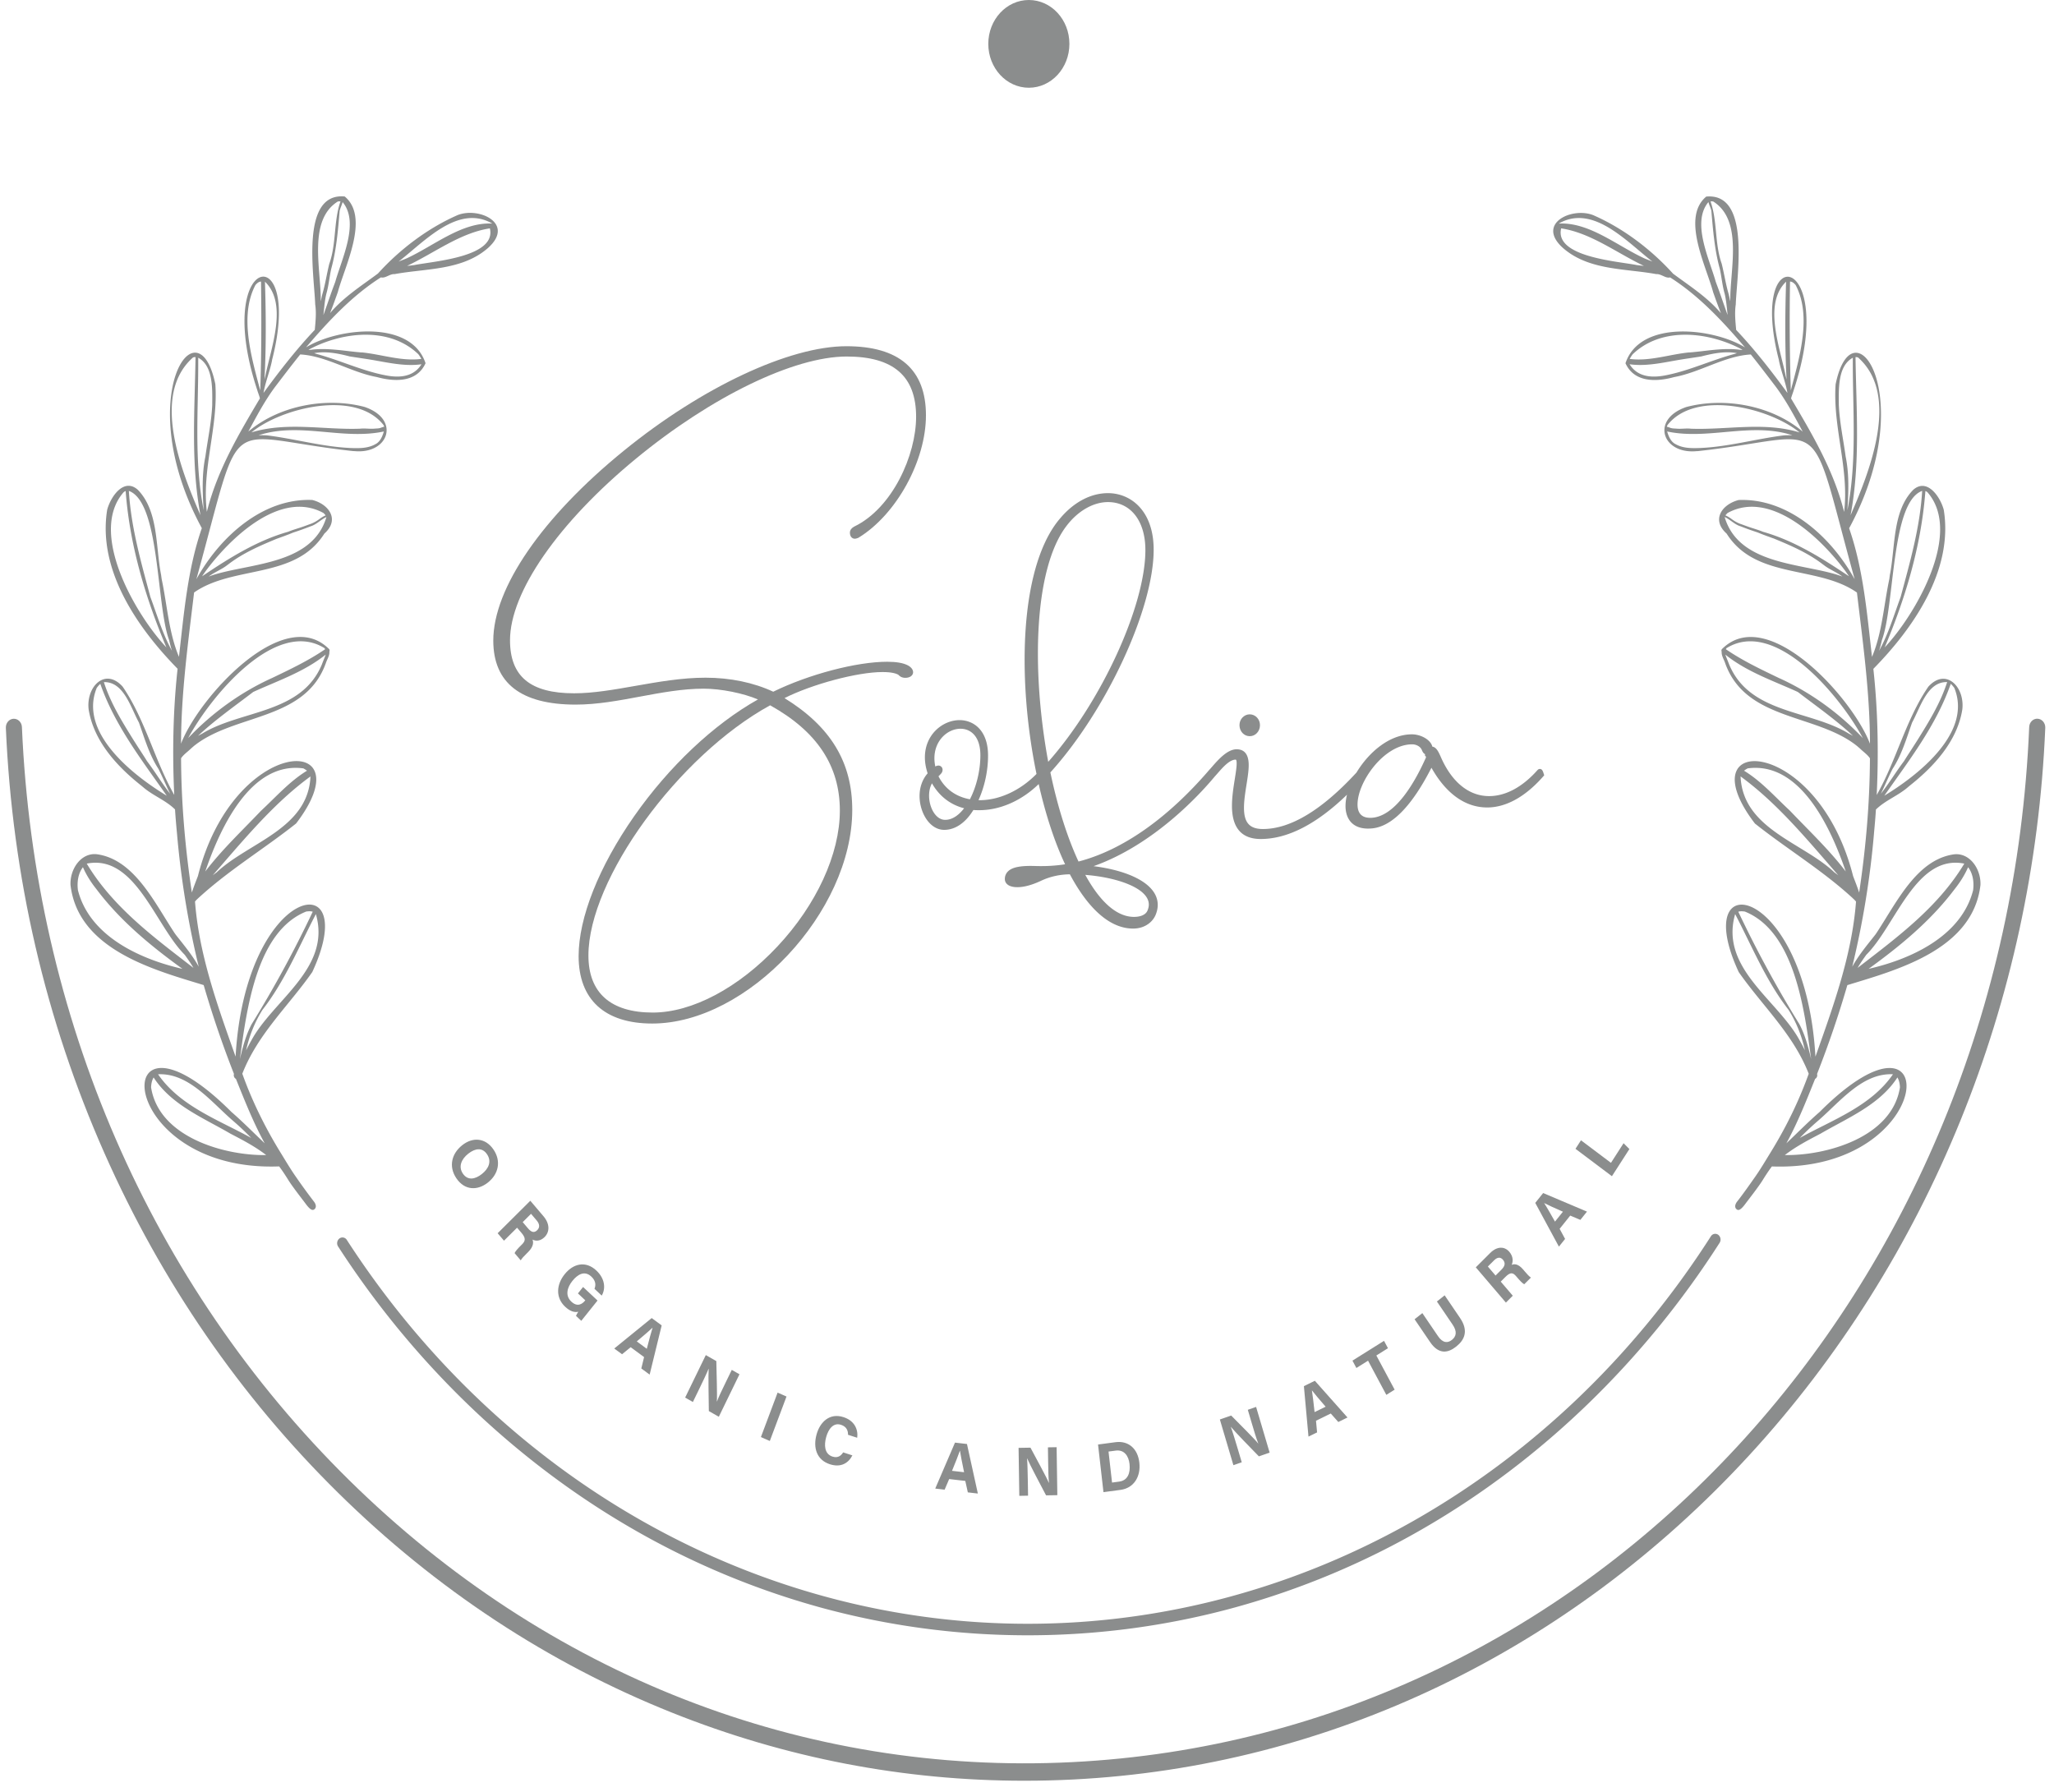 <svg width="141" height="123" fill="none" xmlns="http://www.w3.org/2000/svg"><g opacity=".999" fill="#3E4241" fill-opacity=".6"><path d="m115.034 30.494.006.003c-.004-.002-.007-.005-.011-.006l.005.003ZM131.258 49.602c0 .001 0 .001 0 0l.003-.01c0 .005-.002.007-.003.01ZM123.517 70.295l.002.004-.002-.004Z"/><path d="M107.265 16.997c1.774 1.58 4.282 1.422 6.439 1.82.334-.026.636.31.942.225 1.982 1.259 3.596 2.994 5.142 4.805-2.119-1.316-7.194-1.95-8.205 1.087.619 1.36 2.168 1.274 3.341.95 1.785-.325 3.474-1.454 5.263-1.552.593.738 1.166 1.495 1.741 2.248l-.032-.041c.716.958 1.283 2.028 1.854 3.09-2.127-1.809-5.377-2.382-7.992-1.69-2.475.851-1.648 3.255.707 3.029l-.011.001.029-.001.064-.001h-.016l.066-.003h-.026c9.142-1.002 7.449-3.115 10.745 8.797-1.652-2.977-4.611-5.576-7.959-5.439-1.116.28-1.914 1.335-.835 2.302l.006.007-.019-.027.028.039c-.002-.002-.005-.005-.006-.008 2.001 3.16 6.244 2.15 8.941 4.038.41 3.444.889 6.897.895 10.377-1.188-3.119-6.996-9.573-10.125-6.53-.067.04-.09.14-.056.212-.021.285.16.533.243.795a.04.04 0 0 1-.004-.01l.011.03-.001-.004c1.43 3.959 6.277 3.432 9.054 5.673l.197.17-.005-.004c.226.224.505.403.684.67-.013 3.087-.283 6.171-.74 9.217-.117-.36-.255-.71-.39-1.062.005.011.009.02.012.031l-.003-.01-.053-.138.018.047c-2.458-9.714-11.556-9.9-6.738-3.606 2.216 1.757 4.632 3.206 6.729 5.137l-.054-.045c.093.079.184.166.264.263-.276 3.668-1.571 7.22-2.786 10.645-.681-11.885-8.759-13.325-5.266-5.806 1.626 2.329 3.732 4.239 4.805 6.98a28.244 28.244 0 0 1-1.627 3.671 31.358 31.358 0 0 1-.991 1.73c-.348.565-.677 1.126-1.056 1.667-.38.541-.828 1.18-1.234 1.698-.196.25-.155.434-.06.523.102.094.244.14.592-.325.274-.366.937-1.212 1.206-1.648.195-.316.362-.572.603-.904.006-.007.034-.049.042-.049 11.377.42 11.948-12.338 3.353-3.82l-.02.02-.057.057.007-.008-.042.04.003-.002c-.004.002-.006.006-.009.008l.018-.018c-.78.681-1.51 1.42-2.263 2.135.772-1.41 1.368-2.92 1.972-4.42a.286.286 0 0 0 .134-.337 70.245 70.245 0 0 0 2.08-6.101c3.345-1.028 8.62-2.406 9.137-6.87.047-1.09-.721-2.22-1.8-2.11-2.588.35-3.968 3.341-5.35 5.421a.204.204 0 0 0-.004.007l.016-.022-.024.033.011-.016-.046.065.03-.04-.046.061.004-.004-.039.053c.003-.004.007-.008.009-.013-.551.698-1.127 1.384-1.563 2.176a60.985 60.985 0 0 0 1.497-9.186l-.008.077.02-.22-.003.03c.047-.499.09-.997.121-1.496.663-.648 1.534-.946 2.225-1.558.028-.023.057-.045.084-.07a.086.086 0 0 1-.01.008l.037-.03-.006.005c1.61-1.276 3.252-3.016 3.601-5.23.176-1.56-1.137-2.88-2.334-1.556-1.547 2.254-2.185 5.044-3.543 7.434.135-2.887.084-5.787-.23-8.659 2.674-2.723 5.516-6.72 4.832-10.919-.257-.946-1.175-2.218-2.118-1.35.002 0 .003-.002.005-.003-1.42 1.473-1.201 3.885-1.586 5.826l-.023.172.002-.016a1.459 1.459 0 0 1-.01.07l.002-.005-.01.068.001-.009-.004.022.002-.008c-.378 1.77-.484 3.668-1.187 5.332-.344-2.98-.585-5.995-1.569-8.83 4.866-8.997.262-15.666-.928-9.886-.206 2.953.942 5.802.583 8.764-.712-2.845-2.185-5.33-3.642-7.788.049-.204.138-.397.191-.6a.222.222 0 0 1-.007.024c3.097-9.358-3.191-10.541-1.026-2.09l-.003-.018c.005.021.008.044.012.067l-.005-.026.006.035.004.02v.002-.002l.001.006c.151.746.449 1.453.579 2.205-1.1-1.508-2.25-2.983-3.52-4.328-.049-.55-.115-1.154-.029-1.737l-.002.012.003-.025c.076-2.067 1.025-7.678-2.02-7.403l.016-.007-.048.02a.142.142 0 0 0 .02-.008c-1.715 1.442-.013 4.73.48 6.56l-.012-.032.095.264a.617.617 0 0 0-.021-.055l.049.132c-.007-.018-.013-.037-.021-.055.055.154.11.31.167.462a31.147 31.147 0 0 0 .274.723c-.939-1.108-2.151-1.87-3.286-2.715-1.511-1.672-3.423-3.111-5.442-3.999l.009.003c-1.441-.619-3.986.527-2.149 2.21Zm11.79 7.302c-1.533.412-2.995 1.102-4.549 1.43.001 0 .002 0 .003-.002l-.029.006h.006c-.941.207-2.027.227-2.621-.73 1.002.145 2.055-.06 3.05-.24l-.048.01c.636-.12 1.276-.203 1.915-.306-.001 0-.002 0-.003.002a.452.452 0 0 1 .039-.009l-.01.001c.8-.204 1.608-.369 2.426-.22l-.179.058Zm.411-.287c-1.178-.157-2.344.092-3.519.185l.046-.01c-1.366.127-2.744.631-4.118.45a2.29 2.29 0 0 1 .202-.319c2.014-1.939 5.285-1.533 7.544-.307a1.384 1.384 0 0 1-.155.001Zm3.31 5.863.009-.001c-.099.003-.197.004-.297.008-1.917.234-3.802.781-5.736.868h.025c-.584.02-1.206.043-1.74-.254a.07.07 0 0 0 .009.006l-.022-.013.004.002c-.325-.159-.483-.524-.583-.873 2.826.606 5.783-.664 8.594.26-.086-.002-.174-.006-.263-.003Zm-6.698-.447c-.312-.037-.625.02-.938 0l.04.004a9.92 9.92 0 0 0-.188-.016c.006.001.013.001.019.003-.13-.008-.261-.01-.384-.065l.01.004-.026-.01.007.004a1.096 1.096 0 0 0-.193-.058.582.582 0 0 1 .04-.113c1.902-2.448 6.997-1.196 9.07.503-2.446-.747-4.967-.165-7.457-.256Zm9.946 9.997c-2.588-.77-6.692-.724-7.634-3.937.391.177.695.53 1.114.646l-.017-.006c.385.154.775.292 1.168.42h-.002c.142.056.284.116.427.169l-.005-.002.132.049h-.001l.157.058-.023-.01.121.045-.002-.001.023.008-.004-.001c.1.037.202.075.304.11l.022.008-.01-.004a.886.886 0 0 1 .017.008c1.151.475 2.312.978 3.32 1.755-.002 0-.004-.003-.006-.004l.09.064-.027-.019c.401.316.879.484 1.283.793a10.05 10.05 0 0 0-.447-.149Zm-4.999-2.92h.003c-.332-.138-.677-.229-1.014-.348l.005.002a.143.143 0 0 0-.011-.003h.004l-.343-.123a.076.076 0 0 0 .019.006l-.221-.08.017.007-.069-.025c.005.002.012.003.017.006a2.532 2.532 0 0 1-.551-.31 2.023 2.023 0 0 0-.433-.258c.037-.062.089-.108.137-.161 2.909-1.61 6.344 1.62 8.104 3.996l.005.008-.001-.001.002.003.016.022-.009-.012.003.005.01.014-.004-.007.113.162-.001-.002.041.058a.03.03 0 0 0-.007-.01c.024.034.046.069.068.102-1.859-1.248-3.763-2.445-5.9-3.052Zm5.906 13.862c-2.657-1.644-6.827-1.34-8.236-4.771l.001.004c-.081-.224-.18-.44-.259-.666 1.492 1.195 3.284 1.792 4.977 2.565 1.274.976 2.607 1.907 3.788 3.011-.09-.049-.18-.097-.271-.143Zm-4.796-3.82.04.022c-1.265-.609-2.527-1.201-3.7-2.003.014-.024.025-.049.041-.072 3.351-2.096 7.801 3.285 9.361 6.171-1.638-1.732-3.628-3.16-5.742-4.117Zm3.787 13.333c-2.16-2.052-6.28-2.969-6.438-6.584 2.542 1.85 4.615 4.39 6.71 6.787-.09-.068-.18-.136-.272-.203Zm-3.043-4.225s.001 0 0 0l-.037-.035.026.024.011.01a2.004 2.004 0 0 1-.047-.042l.01.008a.068.068 0 0 1-.012-.012l.017.016-.047-.043a.058.058 0 0 0 .008.007c-1.004-.938-1.92-1.976-3.086-2.684.079-.063.163-.116.253-.161 3.585-.478 5.674 3.996 6.731 7.08-1.153-1.511-2.53-2.804-3.827-4.168Zm1.9 21.298c1.521-1.306 3.058-3.315 5.166-3.212-1.51 2.202-4.196 3.149-6.394 4.37a19.04 19.04 0 0 1 1.228-1.158Zm.193.866c1.835-1.073 4.055-1.964 5.278-3.86.121.198.166.447.175.68-.54 3.453-5.105 4.696-7.901 4.647.766-.59 1.603-1.026 2.448-1.467Zm-1.426-6.392c-1.504-2.793-5.506-4.958-4.434-8.681 1.162 2.226 2.137 4.626 3.689 6.6l-.018-.021c.523.83.906 1.794 1.118 2.775a11.63 11.63 0 0 0-.355-.673Zm-.027-1.129a78.394 78.394 0 0 1-4.19-7.714c.143-.049.295-.03.443-.014 3.411 1.364 4.087 6.67 4.557 10.13-.196-.827-.414-1.66-.81-2.401Zm11.929-9.193c-.821 3.223-4.396 4.769-7.174 5.399 2.113-1.53 4.195-3.23 5.826-5.368l-.016.022.099-.13-.005.007c.365-.459.687-.96.926-1.507.336.437.413 1.028.344 1.578Zm-7.333 4.435c2.028-2.024 3.404-6.923 6.727-6.259-1.803 3.012-4.669 5.105-7.323 7.158.18-.314.388-.608.596-.9Zm6.039-18.326c1.284 3.124-2.608 6.075-4.802 7.405 1.687-2.416 3.562-4.815 4.559-7.678.093.079.168.177.243.273Zm-4.234 5.563c.63-.967.949-2.082 1.338-3.175 0 .002-.002.002-.002.003l.013-.03-.007.018c.573-1.05 1.045-2.813 2.404-2.773-.463 1.446-1.252 2.718-2.035 3.977.006-.01.013-.022.02-.031l-.205.32.005-.007-.02.03.02-.03a2.307 2.307 0 0 1-.041.064l.02-.032a.99.99 0 0 1-.038.06c.007-.011.012-.022.02-.033-.237.38-.489.747-.721 1.13l.02-.032c-.555.732-1.027 1.528-1.596 2.248.277-.562.519-1.147.805-1.707Zm2.231-18.824v.012l.021-.258c.051.013.094.046.137.078 2.469 2.808-.866 8.467-2.932 10.655 1.395-3.308 2.471-6.851 2.774-10.487Zm-2.966 9.99c.894-2.395.616-9.475 2.765-10.247-.145 2.493-.837 4.895-1.477 7.28-.46 1.244-.841 2.549-1.485 3.7.082-.238.141-.485.197-.732Zm-1.644-19.411c2.914 2.566.81 7.812-.506 10.836.677-3.58.392-7.225.34-10.854.056-.008.111.007.166.018Zm-1.312 3.262c-.007-1.094-.079-2.673.961-3.238-.022 3.491.308 7.023-.373 10.465.079-1.236.13-2.47-.121-3.691-.16-1.178-.415-2.344-.467-3.536Zm-3.35-8.47c.027.004.054.007.081.014.124.036.219.128.304.227 1.123 2.13.261 4.98-.322 7.2a.304.304 0 0 1-.01.028 155.063 155.063 0 0 1-.053-7.47Zm-.298 6.48c-.384-1.934-1.558-4.937.028-6.468-.071 2.231-.085 4.482.032 6.714a5.159 5.159 0 0 0-.06-.246Zm-4.977-11.975c2.06 1.297 1.16 4.623 1.174 6.774l.007-.057-.016.117.007-.059-.008.067c-.026-.155-.061-.307-.095-.46-.206-.696-.311-1.418-.487-2.122l.001.007c-.49-1.38-.284-2.906-.765-4.266.061-.015.123-.005.182-.001Zm.245 5.7-.03-.082.003.01c-.005-.018-.012-.033-.017-.05a.619.619 0 0 0 .014.04l-.017-.044V19.4v.002a3.064 3.064 0 0 0-.032-.088c.002.008.006.013.008.02-.448-1.59-1.67-4.066-.501-5.463.054.205.154.394.203.6l-.002-.009.004.022-.002-.008c.114 1.348.222 2.69.583 3.995l-.006-.029c.126.572.173 1.163.337 1.725l-.004-.023c.002.012.004.024.008.036l-.002-.002c.111.474.145.96.199 1.443-.09-.23-.164-.466-.249-.698l.004.012c-.167-.476-.329-.953-.508-1.424l.007.017Zm-5.493-1.334c-1.328-.267-5.656-.55-5.188-2.52 2.045.314 3.808 1.687 5.679 2.574a7.577 7.577 0 0 1-.491-.054Zm1.078-.238c-.186-.08-.377-.144-.563-.227-1.879-.868-3.777-2.493-5.87-2.384 2.348-1.349 4.635 1.216 6.433 2.611Z"/><path d="M119.162 20.862a.365.365 0 0 1-.005.033v.002c.003-.013.004-.024.005-.035ZM124.98 77.816l-.007.003-.035.02.042-.023ZM122.125 24.765l.002.01-.001-.008-.001-.003ZM122.125 24.763v-.002l-.001-.002.001.004ZM129.733 39.464l.002-.004.004-.037-.006.04ZM113.712 18.819l-.008-.002h-.002l.01.002ZM118.673 20.205l.001.006.002.007-.003-.013ZM134.188 61.023l-.004.005.015-.017-.011.012ZM121.466 36.86l-.005-.002.016.006-.011-.005ZM117.482 14.48l-.001-.006.001.005ZM118.399 20.18l-.003-.01.003.01c0 .001 0 0 0 0ZM25.764 30.494c.001-.002.003-.002.005-.003l-.01.006c0-.002.002-.002.005-.003ZM9.54 49.602l-.004-.01c0 .005.002.009.004.01 0 .001 0 .001 0 0ZM18.673 24.758l-.001.002v.002-.004ZM18.67 24.773c0-.004 0-.006.002-.01 0 0 0 .002-.002.003v.007ZM22.12 20.22l.003-.008.001-.006-.003.013ZM21.638 20.896v-.002a.322.322 0 0 1 0 .002ZM11.058 39.424a.383.383 0 0 1 .006.04l-.006-.04ZM17.278 70.299l.002-.004c0 .001 0 .003-.002.004ZM27.097 18.817h-.003l-.008.002.01-.002ZM15.859 77.839c-.012-.006-.023-.014-.036-.02l-.006-.003a.47.47 0 0 1 .042.023Z"/><path d="M13.982 67.62a70.83 70.83 0 0 0 2.08 6.1.285.285 0 0 0 .134.338c.603 1.499 1.201 3.01 1.973 4.42-.753-.715-1.483-1.454-2.263-2.135l.018.018-.01-.009c.002.001.003.001.003.003-.014-.013-.027-.028-.042-.04l.008.008-.058-.057-.02-.02c-8.594-8.517-8.023 4.242 3.354 3.82.007 0 .036.04.042.05.241.331.407.587.602.902.27.436.934 1.282 1.207 1.649.347.465.49.419.591.325.096-.088.136-.274-.06-.524a41.483 41.483 0 0 1-1.234-1.697c-.379-.541-.708-1.103-1.056-1.668a30.48 30.48 0 0 1-.99-1.73 28.648 28.648 0 0 1-.877-1.8 26.52 26.52 0 0 1-.75-1.87c1.071-2.742 3.177-4.651 4.804-6.98 3.493-7.52-4.585-6.08-5.266 5.806-1.215-3.425-2.51-6.977-2.785-10.646a2.023 2.023 0 0 1 .21-.217c2.096-1.932 4.511-3.38 6.728-5.138 4.817-6.294-4.28-6.107-6.738 3.606l.017-.046-.053.138c0 .004-.002.008-.003.01.005-.01.008-.022.012-.031-.135.352-.273.702-.39 1.062-.457-3.045-.726-6.13-.74-9.217.18-.268.459-.447.684-.67l-.004.003.196-.17c2.777-2.24 7.623-1.713 9.054-5.672v.004l.01-.03-.003.01c.083-.261.264-.51.243-.795.033-.073.012-.172-.056-.211-3.13-3.044-8.937 3.41-10.126 6.529.008-3.48.485-6.934.896-10.377 2.697-1.889 6.94-.878 8.94-4.039a.036.036 0 0 0-.005.009l.027-.04-.019.028.006-.008c1.079-.967.282-2.022-.835-2.301-3.347-.138-6.307 2.462-7.958 5.438 3.295-11.911 1.603-9.798 10.744-8.796h-.026l.066.002h-.015l.064.002h.029-.011c2.353.225 3.181-2.178.706-3.03-2.615-.693-5.864-.118-7.991 1.69.57-1.062 1.137-2.132 1.853-3.09-.01.015-.021.028-.032.042.575-.754 1.149-1.51 1.742-2.248 1.789.098 3.477 1.227 5.262 1.552 1.173.322 2.723.41 3.341-.95-1.01-3.038-6.085-2.403-8.205-1.087 1.546-1.81 3.16-3.546 5.142-4.806.306.085.608-.25.943-.224 2.157-.398 4.666-.239 6.438-1.82 1.836-1.685-.708-2.83-2.153-2.215.003-.001.005-.003.009-.003-2.02.888-3.932 2.329-5.442 3.998-1.134.846-2.347 1.608-3.285 2.716.1-.258.2-.518.293-.778l-.02.055c.057-.154.11-.31.167-.462l-.02.055.048-.132-.021.055.095-.264c-.005.01-.008.022-.012.032.493-1.83 2.195-5.118.48-6.56l.02.008-.048-.02.016.007c-3.045-.277-2.096 5.336-2.02 7.403l.003.026c0-.004 0-.008-.002-.012.086.583.02 1.189-.029 1.737-1.27 1.345-2.42 2.82-3.52 4.328.13-.753.428-1.459.58-2.207v-.006.003-.003l.004-.019.006-.036-.005.027c.004-.023.007-.045.012-.067l-.003.018c2.165-8.451-4.123-7.269-1.026 2.09l-.007-.024c.053.203.144.396.191.6-1.457 2.458-2.93 4.943-3.642 7.788-.36-2.963.79-5.812.583-8.764-1.19-5.78-5.793.89-.928 9.886-.984 2.834-1.225 5.85-1.57 8.83-.702-1.664-.808-3.561-1.186-5.333l.002.009-.004-.022.001.009c-.003-.023-.005-.046-.01-.069l.002.006a10.122 10.122 0 0 0-.01-.07c0 .005 0 .01.002.015l-.023-.172c-.385-1.94-.166-4.352-1.586-5.825l.005.003c-.943-.868-1.86.403-2.118 1.35-.684 4.199 2.159 8.195 4.832 10.92-.314 2.87-.365 5.771-.23 8.658-1.358-2.39-1.997-5.18-3.543-7.434-1.197-1.325-2.51-.004-2.334 1.556.35 2.214 1.99 3.954 3.6 5.23l-.005-.005.037.03a.57.57 0 0 0 .074.062c.69.611 1.563.91 2.225 1.558.031.499.074.998.12 1.495 0-.01 0-.019-.002-.028l.02.22a60.955 60.955 0 0 0 1.489 9.108c-.437-.792-1.013-1.477-1.563-2.176l.009.013-.039-.053c.002 0 .003.003.004.004l-.046-.062.03.04-.046-.064.01.016-.023-.034.016.023c-.003-.006-.008-.01-.012-.017.002.004.004.008.008.01-1.38-2.08-2.762-5.07-5.35-5.42-1.08-.112-1.847 1.018-1.8 2.109.521 4.467 5.798 5.846 9.142 6.874Zm2.036 9.333c.425.367.834.753 1.228 1.159-2.198-1.222-4.884-2.168-6.395-4.37 2.107-.104 3.645 1.906 5.167 3.211Zm2.255 2.334c-2.797.05-7.36-1.194-7.901-4.646.009-.235.054-.483.174-.68 1.224 1.896 3.444 2.787 5.278 3.86.845.439 1.681.875 2.449 1.466Zm-1.023-7.86c-.127.22-.242.446-.355.674a8.746 8.746 0 0 1 1.117-2.775.302.302 0 0 1-.018.022c1.552-1.976 2.529-4.375 3.69-6.601 1.072 3.72-2.93 5.888-4.434 8.68Zm3.775-8.858c.148-.016.3-.034.443.014a78.363 78.363 0 0 1-4.19 7.714c-.398.742-.614 1.575-.81 2.401.47-3.459 1.147-8.765 4.557-10.13Zm-6.15-2.689c-.092.067-.183.135-.272.204 2.095-2.397 4.168-4.937 6.71-6.787-.159 3.615-4.278 4.53-6.438 6.583Zm5.947-7.137c.088.045.173.099.253.161-1.166.708-2.082 1.746-3.086 2.684l.008-.007-.048.043.018-.016a.115.115 0 0 0-.012.012l.01-.008a1.582 1.582 0 0 1-.047.042l.01-.01a.476.476 0 0 1 .027-.024l-.037.034v.001-.001c-1.296 1.364-2.673 2.656-3.827 4.167 1.056-3.081 3.146-7.556 6.73-7.078Zm1.279-7.144v-.003c-1.408 3.43-5.579 3.127-8.236 4.77-.09.046-.18.095-.27.143 1.18-1.103 2.514-2.035 3.789-3.011 1.693-.773 3.484-1.37 4.976-2.565-.08.226-.179.442-.26.666Zm.179-1.106c.015.023.026.05.04.072-1.171.802-2.435 1.394-3.7 2.003l.04-.021c-2.113.957-4.104 2.385-5.742 4.116 1.561-2.885 6.012-8.266 9.362-6.17Zm-7.507-5.068c-.15.045-.3.097-.446.152.404-.31.882-.478 1.283-.793l-.028.019.091-.065-.007.005c1.009-.778 2.17-1.28 3.32-1.756l-.025.008c.014-.006.029-.01.043-.015l-.01.004.022-.008c.102-.035.203-.074.304-.11h-.005c.008-.002.016-.004.024-.008l-.003.001.122-.044-.023.01.157-.059h-.002c.045-.015.089-.032.133-.049l-.006.002c.144-.052.284-.113.428-.17l-.002.002c.393-.129.781-.266 1.168-.42l-.018.006c.42-.116.724-.47 1.115-.647-.945 3.211-5.048 3.165-7.635 3.935Zm-.833.031-.006.01.04-.059v.003l.113-.163-.004.007.01-.014.003-.005-.009.012c.006-.007.01-.014.014-.021a.016.016 0 0 0 .004-.005l-.001.001.005-.008c1.76-2.375 5.193-5.604 8.103-3.996.049.051.1.1.137.161a2.076 2.076 0 0 0-.42.249 2.48 2.48 0 0 1-.564.319l.018-.006-.07.025.018-.006c-.074.026-.147.051-.22.079a.087.087 0 0 1 .018-.006l-.344.124.005-.001a.122.122 0 0 1-.011.003.008.008 0 0 0 .004-.002c-.338.12-.682.21-1.014.349l.004-.002c-2.137.606-4.043 1.804-5.9 3.054l.067-.102Zm11.827-8.965c.002 0 .004 0 .005-.002a.143.143 0 0 0-.022.013l.009-.006c-.535.298-1.156.276-1.741.255h.025c-1.933-.088-3.819-.635-5.736-.869-.1-.004-.198-.005-.297-.008h.01c-.088-.002-.177.002-.265.003 2.812-.923 5.768.347 8.594-.259-.1.349-.257.714-.582.873Zm.565-1.311a.6.6 0 0 1 .04.113 1.064 1.064 0 0 0-.194.058l.008-.004a.235.235 0 0 1-.026.01l.01-.004c-.123.055-.255.057-.385.064.007 0 .013 0 .02-.002l-.189.015c.013-.002.027-.002.041-.003-.314.02-.625-.037-.939 0-2.49.09-5.01-.491-7.457.254 2.072-1.697 7.169-2.948 9.07-.501Zm-.02-3.448.005.002-.028-.007s.002 0 .003.002c-1.555-.328-3.016-1.018-4.55-1.43-.058-.02-.117-.038-.176-.057.818-.149 1.626.015 2.425.22h-.01l.04.008s-.002 0-.003-.002c.638.103 1.279.186 1.915.306a5.146 5.146 0 0 1-.049-.01c.996.18 2.05.385 3.05.24-.596.956-1.681.936-2.622.728Zm2.409-1.414c.075.1.143.207.202.319-1.374.18-2.752-.323-4.119-.45l.047.01c-1.175-.092-2.342-.342-3.519-.185a1.35 1.35 0 0 1-.156-.001c2.259-1.226 5.53-1.632 7.545.307Zm-.282-6.123a6.79 6.79 0 0 1-.49.054c1.87-.886 3.634-2.26 5.679-2.573.469 1.968-3.86 2.252-5.189 2.519Zm5.356-2.849c-2.092-.11-3.99 1.516-5.87 2.384-.185.083-.377.147-.563.227 1.798-1.395 4.086-3.96 6.433-2.611ZM23.52 13.873c1.168 1.398-.053 3.873-.502 5.464l.008-.02c-.01.028-.02.058-.032.087v-.001l-.016.045.015-.042-.019.052.004-.01-.03.082.005-.014c-.18.47-.341.949-.508 1.424l.005-.012c-.085.232-.16.468-.25.698.054-.484.088-.97.199-1.443l-.001.002a.418.418 0 0 1 .007-.036c0 .008-.003.016-.004.023.165-.563.211-1.153.337-1.725a.262.262 0 0 0-.006.029c.361-1.305.47-2.647.583-3.995 0 .003 0 .005-.002.007a.146.146 0 0 0 .005-.021l-.003.01c.05-.21.15-.398.205-.604Zm-.327-.044c.06-.004.121-.014.18.001-.48 1.36-.275 2.887-.764 4.266v-.007c-.176.704-.28 1.426-.486 2.122-.035.153-.07.306-.095.46l-.01-.067.009.059-.017-.117.008.057c.015-2.151-.886-5.477 1.175-6.774Zm-5.004 5.507c1.586 1.531.413 4.533.027 6.468a5.017 5.017 0 0 0-.06.247c.118-2.233.103-4.484.033-6.715Zm-.655.23c.085-.099.181-.19.303-.227.027-.007.055-.01.081-.014.033 2.477.033 4.985-.053 7.47l-.01-.028c-.583-2.22-1.444-5.071-.321-7.2Zm-4.278 4.966c.054-.01.11-.028.166-.02-.052 3.63-.337 7.274.34 10.855-1.314-3.023-3.42-8.27-.506-10.835Zm.352.024c1.04.565.967 2.144.96 3.238-.051 1.192-.307 2.357-.467 3.536-.25 1.22-.2 2.455-.12 3.69-.681-3.44-.351-6.973-.373-10.464Zm-5.12 9.229c.044-.031.087-.066.138-.078.007.086.016.172.02.258v-.012c.303 3.635 1.38 7.179 2.775 10.485-2.067-2.186-5.4-7.845-2.932-10.653Zm1.835 7.192c-.638-2.384-1.33-4.788-1.477-7.28 2.148.772 1.871 7.852 2.766 10.248.055.247.115.495.196.733-.642-1.152-1.023-2.458-1.485-3.701Zm-3.68 6.238c.075-.097.15-.195.243-.273.997 2.863 2.873 5.262 4.56 7.678-2.194-1.33-6.085-4.28-4.803-7.405Zm3.444 5.024c.005.01.012.021.02.032-.231-.383-.483-.752-.722-1.13l.02.032a1.765 1.765 0 0 0-.037-.06c.006.011.012.022.02.033l-.041-.065c.006.01.013.022.02.031l-.02-.03c0 .002.003.004.004.006a30.562 30.562 0 0 0-.204-.32c.006.01.013.022.02.031-.783-1.259-1.573-2.53-2.036-3.976 1.36-.04 1.831 1.722 2.405 2.772l-.007-.018.012.03-.001-.002c.389 1.093.708 2.206 1.338 3.175.284.561.526 1.144.803 1.71-.568-.724-1.04-1.52-1.594-2.251Zm2.595 13.3c.208.293.417.587.598.9-2.654-2.053-5.52-4.145-7.324-7.157 3.323-.665 4.698 4.233 6.726 6.258Zm-6.989-6.011c.24.548.561 1.05.927 1.507l-.006-.007.1.13-.017-.021c1.631 2.137 3.713 3.838 5.826 5.367-2.778-.631-6.353-2.176-7.173-5.399-.07-.549.008-1.14.343-1.577Z"/><path d="m6.6 61.011.015.017-.004-.005c-.004-.003-.007-.007-.01-.012ZM19.331 36.86l-.011.003.015-.006-.004.002ZM23.314 14.48l.002-.006-.002.005ZM22.398 20.18s0 .001 0 0l.002-.01-.002.01ZM23.299 85.014a.415.415 0 0 0-.09.548c5.219 8.069 12.217 14.775 20.237 19.395a54.9 54.9 0 0 0 12.909 5.394 53.843 53.843 0 0 0 14.192 1.9c4.829 0 9.628-.646 14.263-1.921a54.83 54.83 0 0 0 12.962-5.446c8.053-4.665 15.063-11.433 20.273-19.573a.416.416 0 0 0-.091-.548.348.348 0 0 0-.507.099c-10.662 16.656-28.195 26.599-46.9 26.599-18.594 0-36.067-9.851-46.741-26.352a.348.348 0 0 0-.507-.095Z"/><path d="M139.873 49.335c-.308-.016-.563.24-.576.57-1.619 38.705-29.863 69.252-65.697 71.053-18.402.926-36.036-5.956-49.653-19.376C10.331 88.162 2.36 69.81 1.505 49.907c-.014-.33-.273-.583-.577-.569-.305.016-.54.295-.526.625.44 10.22 2.716 20.042 6.767 29.192 3.913 8.838 9.308 16.68 16.035 23.309 6.727 6.63 14.447 11.713 22.947 15.106 7.761 3.1 15.876 4.665 24.167 4.665 1.109 0 2.22-.028 3.335-.084 17.565-.883 34.059-8.794 46.443-22.276 12.308-13.4 19.519-31.126 20.305-49.917.012-.328-.223-.608-.528-.623ZM70.627 6.023c1.538 0 2.784-1.348 2.784-3.012C73.411 1.348 72.165 0 70.627 0c-1.538 0-2.784 1.348-2.784 3.011 0 1.664 1.246 3.012 2.784 3.012Z"/></g><path d="M62.33 45.677c-.31-.167-.791-.252-1.43-.252-2.105 0-5.38.863-7.82 2.056-1.352-.63-2.958-.962-4.649-.962-1.623 0-3.247.287-4.816.563-1.483.261-2.884.508-4.205.508-3 0-4.399-1.157-4.399-3.64 0-3.297 3.311-8.073 8.642-12.463 5.174-4.26 10.853-7.014 14.47-7.014 3.206 0 4.765 1.351 4.765 4.13 0 2.643-1.626 6.28-4.25 7.544l-.014.007c-.25.15-.28.309-.28.414 0 .246.136.412.338.412.071 0 .15-.029.226-.056l.029-.015c2.595-1.584 4.627-5.273 4.627-8.4 0-3.147-1.838-4.743-5.462-4.743-3.918 0-9.908 2.81-15.261 7.159-5.622 4.568-8.978 9.445-8.978 13.047 0 2.916 1.903 4.395 5.657 4.395 1.478 0 2.974-.28 4.42-.55 1.433-.267 2.915-.544 4.365-.544 1.187 0 2.737.315 3.726.74-3.031 1.7-6.111 4.602-8.498 8.015-2.423 3.465-3.812 6.966-3.812 9.604 0 2.983 1.794 4.627 5.054 4.627 6.544 0 13.73-7.675 13.73-14.665 0-3.272-1.48-5.717-4.651-7.674 1.894-.953 4.999-1.788 6.726-1.788.646 0 .952.102 1.097.193.082.099.228.204.474.204.313 0 .532-.16.532-.388-.004-.175-.13-.344-.354-.464ZM44.813 69.505c-2.892 0-4.42-1.355-4.42-3.919 0-5.23 6.165-13.71 12.473-17.172 3.22 1.79 4.787 4.154 4.787 7.228 0 2.978-1.603 6.466-4.29 9.33-2.66 2.838-5.857 4.533-8.55 4.533ZM85.79 50.534c.394 0 .703-.334.703-.76 0-.408-.316-.74-.704-.74-.387 0-.703.332-.703.74 0 .426.31.76.703.76Z" fill="#3E4241" fill-opacity=".6"/><path d="M105.972 53.117c-.053-.171-.103-.333-.265-.333-.075 0-.116.028-.163.078-1.038 1.168-2.188 1.785-3.325 1.785-1.356 0-2.52-.924-3.274-2.6-.163-.371-.304-.692-.54-.776a.377.377 0 0 0-.08-.02.658.658 0 0 0-.078-.191c-.218-.372-.788-.653-1.325-.653-1.546 0-2.97 1.241-3.802 2.62-2.37 2.573-4.53 3.879-6.426 3.879-.91 0-1.299-.434-1.299-1.452 0-.5.088-1.052.172-1.587.078-.492.152-.956.152-1.347 0-.721-.28-1.087-.833-1.087-.64 0-1.281.739-1.706 1.227a9.36 9.36 0 0 1-.13.147h-.002l-.05.057c-2.862 3.328-5.958 5.495-8.962 6.274-.776-1.67-1.442-3.78-1.931-6.118 3.85-4.25 7.09-11.228 7.09-15.287 0-2.681-1.576-3.882-3.138-3.882-1.17 0-2.33.608-3.264 1.71-1.584 1.822-2.457 5.282-2.457 9.741 0 2.584.295 5.302.816 7.823-1.108 1.133-2.543 1.802-3.9 1.802h-.083c.42-.922.657-2.02.657-3.058 0-1.8-1.051-2.438-1.953-2.438-1.146 0-2.383.977-2.383 2.556 0 .353.062.713.189 1.096-.359.41-.555.96-.555 1.559 0 1.121.682 2.322 1.695 2.322.753 0 1.46-.483 2-1.364.139.013.267.013.41.013 1.433 0 2.915-.662 4.073-1.792.466 2.057 1.082 3.957 1.812 5.505-.625.101-1.305.142-2.024.12-1.033-.037-1.623.081-1.911.384a.722.722 0 0 0-.199.517c0 .266.224.552.855.552.458 0 1.002-.146 1.617-.434.61-.289 1.28-.44 1.991-.45 1.298 2.438 2.797 3.725 4.338 3.725.863 0 1.375-.508 1.55-.944.095-.228.144-.464.144-.679 0-1.492-2.092-2.373-4.406-2.66 4.21-1.492 7.404-5.05 8.32-6.157h.002c.063-.069.13-.146.202-.228.343-.393.813-.929 1.229-.929.058 0 .07.143.07.263 0 .258-.058.628-.126 1.058-.092.577-.196 1.232-.196 1.853 0 1.51.664 2.275 1.975 2.275 1.846 0 3.834-1.022 5.923-3.042a3.2 3.2 0 0 0-.103.768c0 .48.14.877.404 1.147.269.273.653.412 1.142.412.058 0 .117-.003.178-.006 1.394-.07 2.798-1.473 4.175-4.17 1.008 1.786 2.326 2.726 3.827 2.726 1.293 0 2.623-.736 3.845-2.129l.069-.078-.033-.103Zm-11.914 3.02c-.575 0-.868-.308-.868-.915 0-1.553 1.818-4.129 3.753-4.129.256 0 .568.137.665.4l.005.013c.038.083.097.207.207.26l.007.032-.039.09.055-.033a.794.794 0 0 0 .052.123c-.707 1.597-2.11 4.16-3.837 4.16Zm-15.304 6.405c-.127.252-.458.396-.91.396-1.16 0-2.31-.995-3.343-2.883 2.168.166 4.361.91 4.361 2.038.002.138-.038.299-.108.45Zm-2.697-28.077c1.56 0 2.57 1.292 2.57 3.291 0 3.849-3.032 10.43-6.67 14.538-.463-2.508-.708-5.07-.708-7.434 0-4.004.698-7.114 1.964-8.76.774-1.024 1.837-1.635 2.844-1.635ZM64.883 56.277c-.66 0-1.105-.859-1.105-1.66 0-.204.029-.55.2-.846.493.874 1.263 1.472 2.205 1.71-.31.403-.754.796-1.3.796Zm-.459-2.99c.049-.045.08-.078.167-.173a.386.386 0 0 0 .113-.266.283.283 0 0 0-.295-.297.46.46 0 0 0-.204.063 2.839 2.839 0 0 1-.061-.558c0-1.256.93-2.033 1.793-2.033.66 0 1.363.479 1.363 1.824 0 1.025-.267 2.144-.718 3.018-.977-.179-1.72-.721-2.158-1.578Z" fill="#3E4241" fill-opacity=".6"/><g opacity=".999" fill="#3E4241" fill-opacity=".6"><path d="M33.484 81.18c-.685.54-1.575.562-2.158-.303-.563-.835-.297-1.715.408-2.27.715-.566 1.591-.517 2.149.31.525.779.354 1.67-.399 2.263Zm-1.339-1.988c-.48.378-.69.893-.372 1.365.346.511.864.38 1.302.034.466-.367.693-.862.358-1.358-.323-.48-.808-.419-1.288-.041ZM35.495 84.273l-.898.892-.435-.512 2.242-2.23.906 1.066c.45.53.422 1.081.076 1.425-.3.299-.614.285-.83.175.06.161.099.457-.302.856l-.11.11c-.152.15-.322.323-.398.46l-.422-.497c.062-.14.222-.314.46-.55l.034-.033c.245-.243.305-.426-.028-.817l-.295-.345Zm.387-.383.373.44c.244.286.44.296.626.11.182-.181.175-.412-.043-.668l-.384-.452-.572.57ZM39.903 90.665l-.364-.342c.041-.094.098-.192.158-.28-.276.065-.582-.045-.902-.345-.668-.627-.603-1.522-.034-2.23.6-.749 1.454-.935 2.179-.254.592.555.65 1.243.366 1.72l-.497-.467c.086-.212.122-.522-.214-.837-.472-.444-.95-.143-1.302.296-.343.427-.528.994-.072 1.422.426.4.76.153.94-.069l.017-.022-.505-.474.354-.44.991.93-1.115 1.392ZM43.295 92.476l-.593.484-.535-.394 2.571-2.09.684.503-.826 3.378-.572-.421.19-.782-.92-.678Zm1.106.11c.184-.706.302-1.158.396-1.447l-.004-.002c-.23.222-.626.556-1.079.941l.687.508ZM47.033 95.934l1.418-2.916.722.411c.018.846.067 2.38.036 2.769l.008.005c.118-.322.364-.828.597-1.306l.42-.864.529.301-1.418 2.916-.685-.39c-.012-.735-.042-2.484-.012-2.896l-.008-.005c-.105.267-.39.869-.644 1.39l-.432.887-.53-.302ZM53.991 95.861l-1.146 3.052-.611-.269 1.146-3.052.611.27ZM58.514 99.9c-.28.551-.809.848-1.54.612-.925-.298-1.167-1.149-.92-2.046.239-.865.905-1.495 1.847-1.19.777.25 1.017.865.943 1.416l-.63-.204c.006-.263-.085-.557-.481-.685-.52-.168-.862.274-1.02.848-.147.534-.128 1.153.437 1.335.412.132.624-.123.73-.29l.634.205ZM65.157 101.527l-.312.728-.644-.075 1.356-3.155.822.096.747 3.4-.688-.08-.174-.786-1.107-.128Zm1.024-.469c-.146-.716-.24-1.174-.283-1.476h-.005c-.107.314-.309.81-.54 1.381l.828.095ZM69.972 102.679l-.05-3.293.816-.014c.391.732 1.115 2.054 1.26 2.41h.01c-.04-.342-.048-.915-.057-1.456l-.014-.976.596-.01.05 3.293-.774.013c-.337-.638-1.14-2.156-1.296-2.534h-.009c.027.288.044.964.053 1.555l.016 1.001-.601.011ZM75.377 99.156l1.198-.16c.88-.116 1.528.434 1.637 1.401.108.953-.368 1.75-1.293 1.873l-1.17.155-.372-3.27Zm.96 2.612.491-.066c.58-.077.783-.577.71-1.214-.06-.534-.356-.993-.948-.914l-.494.065.242 2.129ZM84.669 100.575l-.93-3.138.778-.27c.571.58 1.617 1.618 1.851 1.915l.008-.003c-.13-.316-.29-.861-.443-1.376l-.275-.93.569-.198.929 3.138-.738.256c-.493-.505-1.667-1.708-1.918-2.021l-.008.002c.102.268.3.91.466 1.472l.283.954-.572.199ZM90.339 97.525l.074.8-.59.288-.315-3.463.753-.369 2.24 2.52-.63.309-.518-.582-1.014.497ZM91 96.56c-.463-.536-.757-.88-.937-1.117l-.005.002c.055.33.114.869.183 1.486l.76-.371ZM93.912 93.402l-.801.501-.27-.505 2.168-1.358.27.505-.798.5 1.256 2.345-.57.358-1.255-2.346ZM97.639 90.136l1.075 1.581c.345.51.69.469.955.257.303-.241.373-.57.045-1.053l-1.075-1.582.532-.423 1.056 1.553c.617.908.282 1.53-.259 1.96-.553.441-1.195.58-1.798-.308l-1.063-1.563.532-.422ZM103.021 87.974l.827.968-.473.472-2.066-2.42.983-.982c.488-.487.998-.459 1.317-.085.278.325.264.664.164.897.149-.066.423-.108.792.325l.101.12c.139.162.298.346.427.429l-.459.457c-.129-.066-.291-.24-.511-.497l-.03-.036c-.226-.265-.394-.328-.755.033l-.317.319Zm-.356-.417.405-.405c.265-.265.274-.476.102-.679-.168-.197-.381-.189-.617.048l-.418.417.528.619ZM107.063 84.35l.375.694-.424.529-1.624-3.003.542-.676 3.008 1.275-.453.567-.696-.294-.728.909Zm.227-1.175c-.627-.278-1.028-.456-1.283-.591l-.003.004c.178.273.439.737.741 1.267l.545-.68ZM108.153 78.857l.377-.584 2.057 1.548.866-1.347.4.4-1.2 1.864-2.5-1.88Z"/></g></svg>